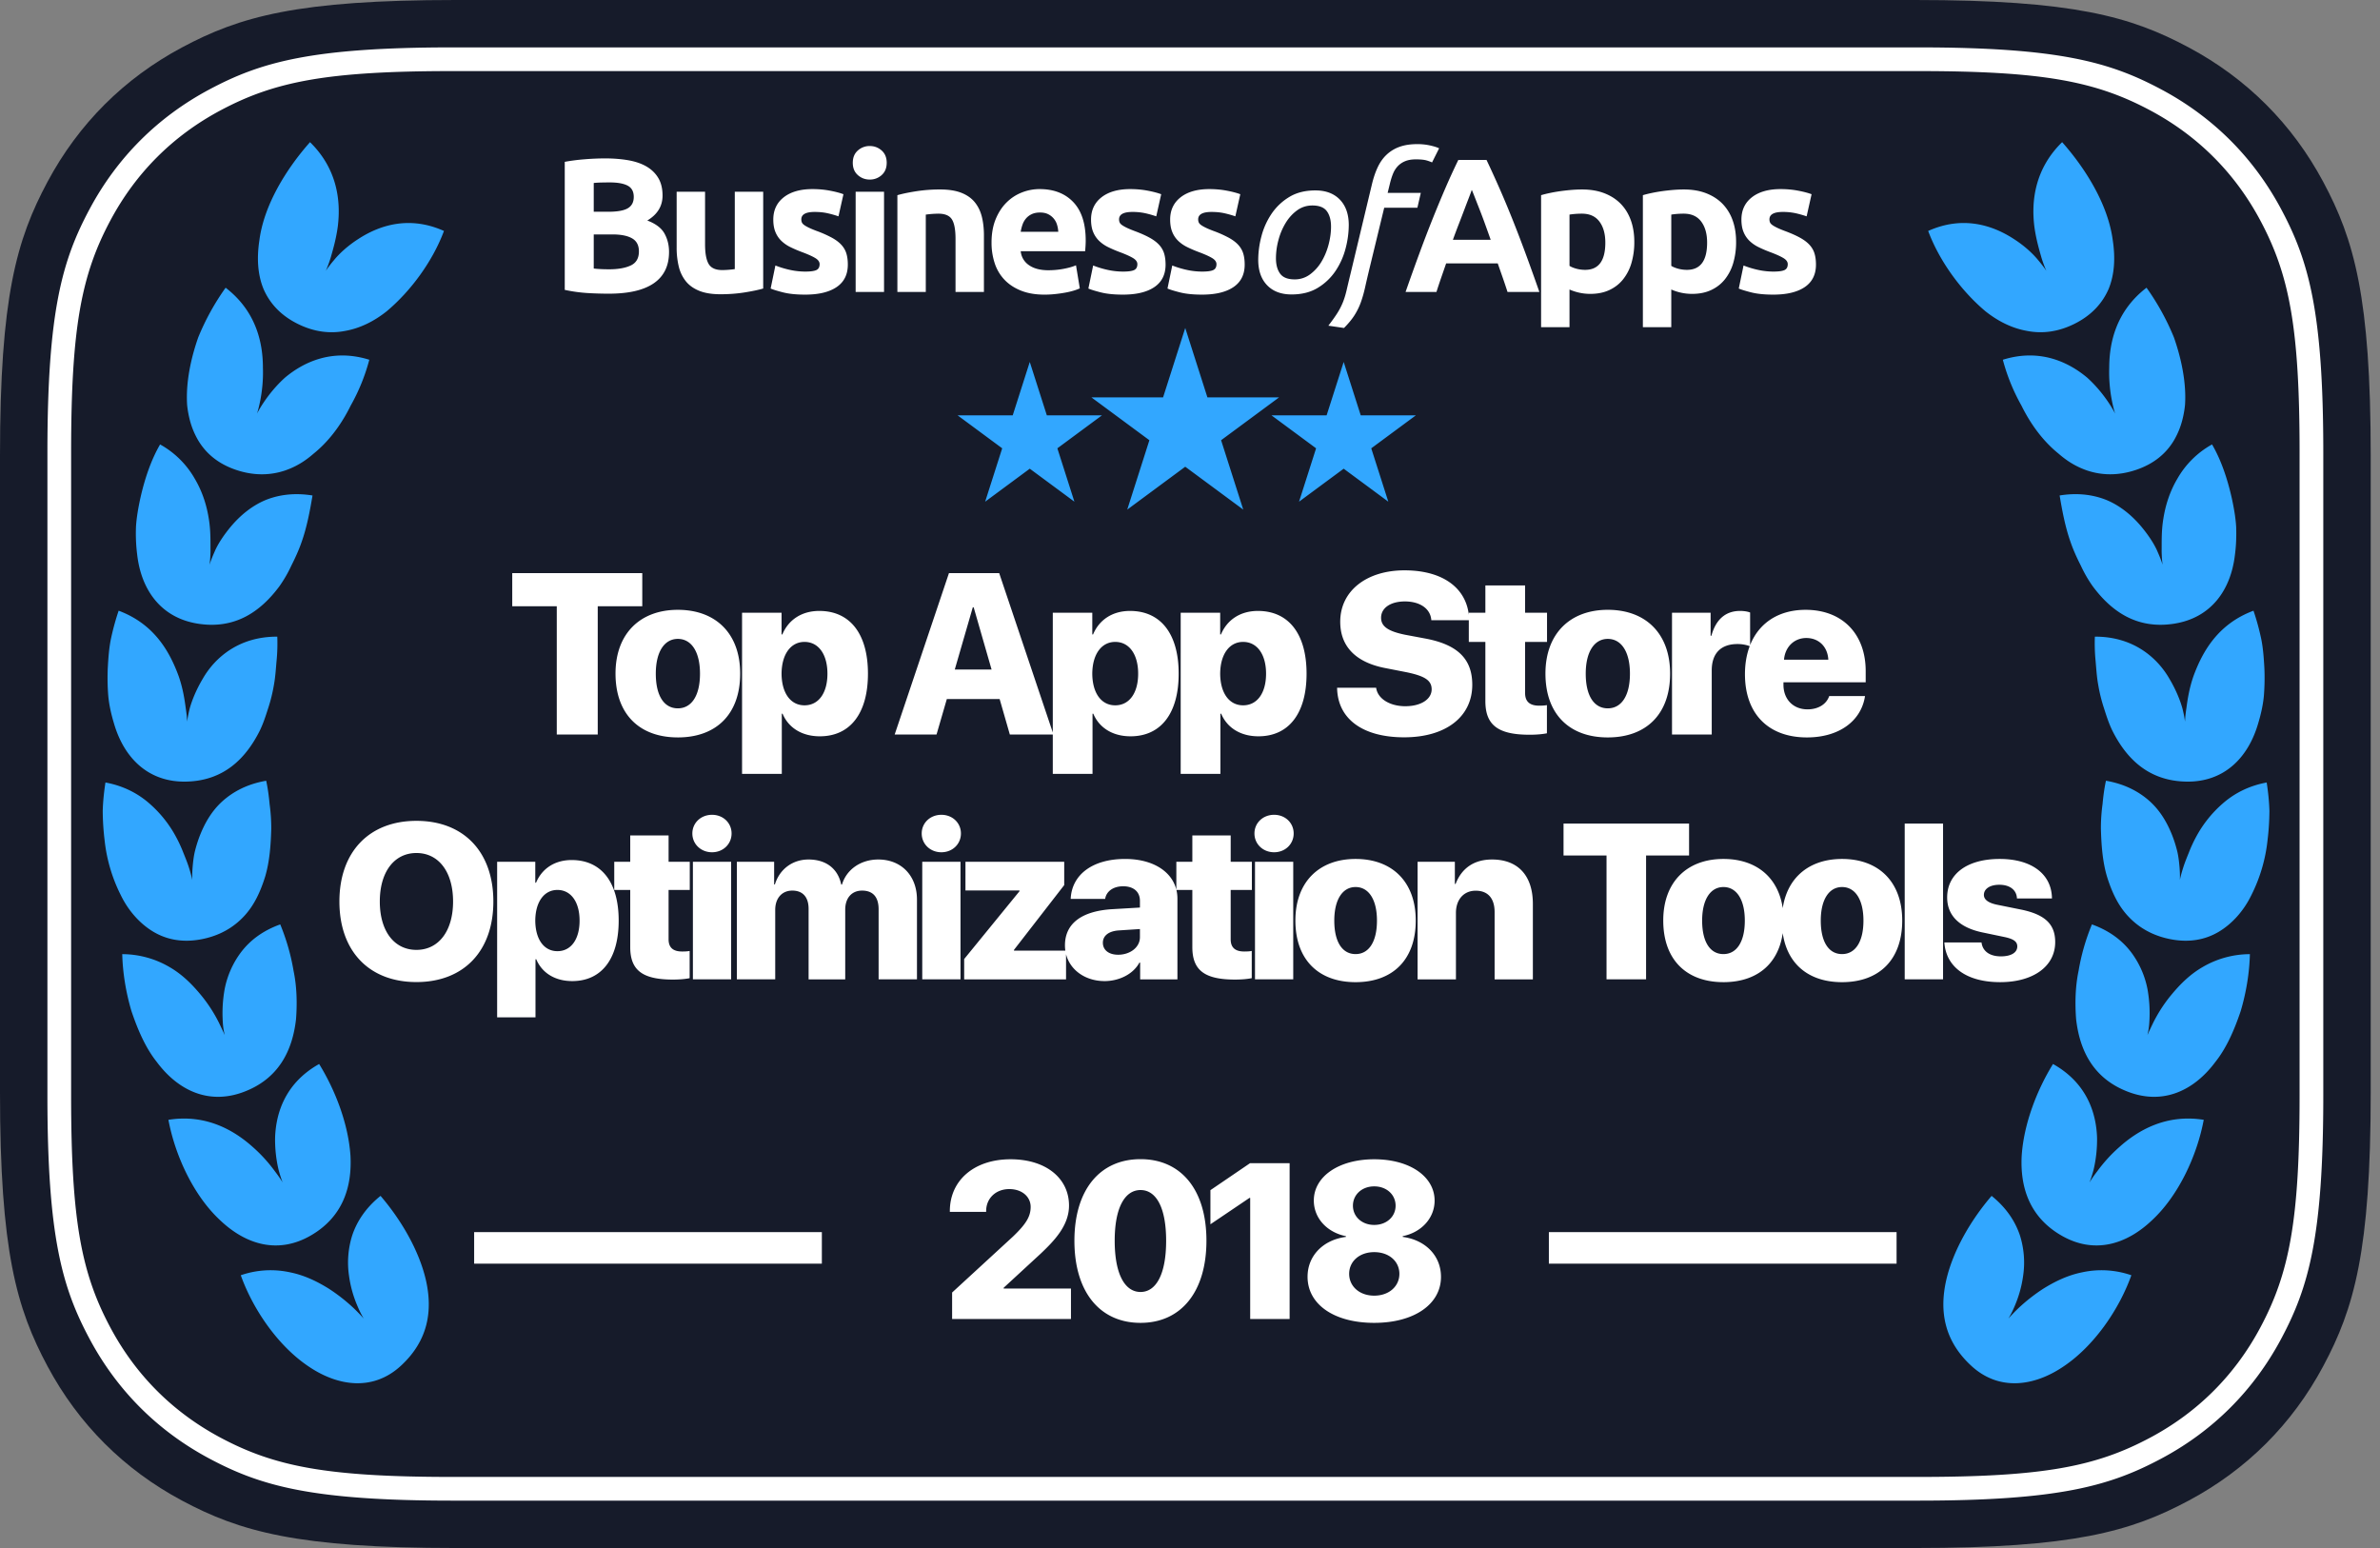 <svg width="246" height="160" viewBox="0 0 246 160" xmlns="http://www.w3.org/2000/svg"><rect x="0" y="0" width="246" height="160" fill="#808080" stroke="none"/><title>top-aso-tools</title><g fill="none" fill-rule="evenodd"><path d="M47.119 0h150.802c16.384 0 22.325 1.705 28.315 4.907 5.99 3.201 10.69 7.9 13.894 13.886 3.204 5.986 4.91 11.924 4.91 28.299v65.816c0 16.375-1.706 22.313-4.91 28.3-3.203 5.986-7.904 10.684-13.894 13.885-5.99 3.202-11.931 4.907-28.315 4.907H47.119c-16.384 0-22.326-1.705-28.315-4.907-5.99-3.201-10.691-7.9-13.895-13.886C1.706 135.221 0 129.283 0 112.908V47.092c0-16.375 1.706-22.313 4.91-28.3 3.203-5.986 7.904-10.684 13.894-13.885C24.794 1.705 30.734 0 47.119 0z" fill="#161B2A" fill-rule="nonzero"/><path d="M46.784 7.347c-12.908 0-18.366 1.053-24.013 4.072-4.898 2.617-8.726 6.444-11.346 11.338-3.02 5.645-4.074 11.1-4.074 24v66.486c0 12.9 1.054 18.355 4.074 24 2.62 4.894 6.448 8.72 11.346 11.338 5.647 3.019 11.105 4.072 24.013 4.072h151.471c12.909 0 18.367-1.053 24.014-4.072 4.897-2.617 8.726-6.444 11.345-11.338 3.02-5.645 4.074-11.1 4.074-24V46.757c0-12.9-1.054-18.355-4.074-24-2.619-4.894-6.448-8.72-11.345-11.338-5.647-3.019-11.105-4.072-24.014-4.072H46.785zm0-2.449h151.471c14.564 0 19.845 1.515 25.17 4.361 5.324 2.846 9.503 7.022 12.35 12.344 2.847 5.32 4.364 10.599 4.364 25.154v66.486c0 14.555-1.517 19.833-4.364 25.154-2.847 5.322-7.026 9.498-12.35 12.344-5.325 2.846-10.606 4.361-25.17 4.361H46.785c-14.564 0-19.846-1.515-25.17-4.361-5.324-2.846-9.503-7.022-12.35-12.344-2.848-5.32-4.364-10.599-4.364-25.154V46.757c0-14.555 1.516-19.833 4.364-25.154 2.847-5.322 7.026-9.498 12.35-12.344s10.606-4.361 25.17-4.361zM61.37 24.23v3.524c.223.028.465.047.728.06.263.013.552.02.868.02.919 0 1.661-.131 2.225-.394.566-.263.848-.748.848-1.458 0-.63-.237-1.08-.71-1.348-.472-.27-1.149-.404-2.028-.404H61.37zm0-2.343h1.497c.946 0 1.622-.121 2.029-.364.407-.243.61-.634.61-1.172 0-.552-.21-.938-.63-1.162-.42-.223-1.037-.334-1.852-.334-.263 0-.545.003-.847.01a9.568 9.568 0 0 0-.807.048v2.974zm1.556 8.467a36.39 36.39 0 0 1-2.237-.068 15.906 15.906 0 0 1-2.315-.325V16.728c.631-.118 1.32-.207 2.07-.266a26.827 26.827 0 0 1 2.088-.09c.867 0 1.665.064 2.394.188.729.126 1.356.339 1.881.64.525.303.936.7 1.232 1.192.295.492.443 1.1.443 1.82 0 1.09-.526 1.95-1.576 2.58.867.33 1.458.775 1.773 1.34.315.564.473 1.2.473 1.91 0 1.43-.522 2.507-1.567 3.229-1.043.722-2.597 1.083-4.66 1.083zm15.959-.532c-.5.145-1.143.28-1.931.404-.788.125-1.616.187-2.482.187-.88 0-1.613-.118-2.197-.354-.585-.237-1.048-.568-1.389-.995a3.865 3.865 0 0 1-.73-1.526 8.2 8.2 0 0 1-.216-1.95V19.82h2.936v5.416c0 .944.124 1.627.374 2.048.249.42.716.63 1.399.63.21 0 .434-.01.67-.03.236-.02.447-.043.63-.069V19.82h2.936v10.003zm4.354-1.752c.538 0 .919-.052 1.143-.157.223-.106.335-.309.335-.611 0-.236-.145-.442-.433-.62-.29-.178-.73-.378-1.32-.601-.461-.17-.878-.347-1.252-.532a3.649 3.649 0 0 1-.955-.66 2.656 2.656 0 0 1-.611-.915c-.145-.354-.217-.781-.217-1.28 0-.97.361-1.739 1.083-2.304.723-.564 1.715-.846 2.976-.846.63 0 1.234.056 1.812.167.578.111 1.038.233 1.38.364l-.513 2.285c-.341-.12-.712-.224-1.113-.316-.4-.091-.85-.138-1.35-.138-.92 0-1.378.256-1.378.769 0 .118.02.223.058.314.04.093.118.18.236.266.119.086.28.178.483.277.204.1.463.208.779.328a11.98 11.98 0 0 1 1.596.705c.42.23.751.481.995.75.243.268.414.566.512.894.098.327.147.707.147 1.139 0 1.022-.383 1.794-1.152 2.319-.769.524-1.855.785-3.26.785-.92 0-1.685-.078-2.296-.236-.61-.156-1.035-.289-1.27-.394l.492-2.382c.499.197 1.01.35 1.537.463a7.449 7.449 0 0 0 1.556.167zm5.202 2.107V19.82h2.935v10.357h-2.935zm3.21-13.35c0 .538-.174.96-.522 1.27a1.794 1.794 0 0 1-1.23.462c-.474 0-.884-.154-1.232-.463-.348-.308-.522-.731-.522-1.27 0-.538.174-.962.522-1.27a1.799 1.799 0 0 1 1.232-.463c.472 0 .882.155 1.23.463.348.308.522.732.522 1.27zm1.104 3.347c.499-.145 1.143-.28 1.93-.404a15.953 15.953 0 0 1 2.483-.187c.88 0 1.612.115 2.197.344.584.23 1.047.556 1.389.976.341.42.585.918.73 1.496.143.578.216 1.22.216 1.93v5.848h-2.936v-5.494c0-.945-.125-1.614-.375-2.009-.249-.393-.715-.59-1.398-.59a10.316 10.316 0 0 0-1.3.098v7.995h-2.936V20.174zm16.629 3.78a3.053 3.053 0 0 0-.129-.729 1.774 1.774 0 0 0-.907-1.082c-.229-.118-.514-.178-.856-.178-.328 0-.61.057-.847.168-.237.111-.434.26-.591.443a1.983 1.983 0 0 0-.365.64 4.16 4.16 0 0 0-.187.738h3.882zm-6.897 1.123c0-.919.142-1.723.424-2.413.282-.689.653-1.262 1.114-1.722.459-.46.987-.808 1.585-1.044a4.963 4.963 0 0 1 1.843-.354c1.47 0 2.633.45 3.487 1.348.854.9 1.28 2.223 1.28 3.968 0 .17-.006.358-.018.561a37.55 37.55 0 0 1-.04.542h-6.66a1.95 1.95 0 0 0 .847 1.438c.5.353 1.17.531 2.01.531.539 0 1.067-.05 1.586-.148.518-.098.942-.22 1.272-.364l.393 2.382c-.157.08-.368.158-.63.237a8.11 8.11 0 0 1-.878.207c-.321.058-.666.108-1.034.147-.367.04-.736.06-1.103.06-.933 0-1.744-.138-2.433-.414-.69-.276-1.261-.653-1.714-1.133a4.486 4.486 0 0 1-1.005-1.703 6.746 6.746 0 0 1-.326-2.126zm13.596 2.993c.537 0 .919-.052 1.142-.157.223-.106.335-.309.335-.611 0-.236-.144-.442-.433-.62-.29-.178-.729-.378-1.32-.601-.46-.17-.877-.347-1.252-.532a3.663 3.663 0 0 1-.955-.66 2.679 2.679 0 0 1-.611-.915c-.145-.354-.217-.781-.217-1.28 0-.97.362-1.739 1.084-2.304.722-.564 1.714-.846 2.975-.846.63 0 1.235.056 1.813.167.578.111 1.037.233 1.379.364l-.512 2.285a10.69 10.69 0 0 0-1.113-.316 6.081 6.081 0 0 0-1.35-.138c-.92 0-1.38.256-1.38.769 0 .118.02.223.06.314.039.093.118.18.235.266.12.086.28.178.484.277.203.1.463.208.778.328.644.238 1.176.473 1.596.705.42.23.751.481.995.75.243.268.414.566.512.894.098.327.148.707.148 1.139 0 1.022-.384 1.794-1.152 2.319-.77.524-1.856.785-3.26.785-.92 0-1.686-.078-2.297-.236-.61-.156-1.035-.289-1.27-.394l.492-2.382c.499.197 1.01.35 1.537.463a7.457 7.457 0 0 0 1.557.167zm8.176 0c.538 0 .92-.052 1.142-.157.223-.106.336-.309.336-.611 0-.236-.145-.442-.434-.62-.289-.178-.729-.378-1.32-.601-.46-.17-.877-.347-1.25-.532a3.649 3.649 0 0 1-.957-.66 2.656 2.656 0 0 1-.61-.915c-.145-.354-.217-.781-.217-1.28 0-.97.361-1.739 1.083-2.304.722-.564 1.715-.846 2.976-.846.63 0 1.234.056 1.812.167.579.111 1.038.233 1.379.364l-.512 2.285c-.342-.12-.712-.224-1.113-.316-.4-.091-.85-.138-1.35-.138-.919 0-1.38.256-1.38.769 0 .118.021.223.06.314.04.093.119.18.236.266.119.086.279.178.483.277.203.1.463.208.778.328a11.98 11.98 0 0 1 1.596.705c.42.23.752.481.995.75.243.268.414.566.512.894.1.327.148.707.148 1.139 0 1.022-.384 1.794-1.152 2.319-.769.524-1.856.785-3.26.785-.92 0-1.686-.078-2.296-.236-.611-.156-1.035-.289-1.271-.394l.493-2.382c.499.197 1.01.35 1.537.463a7.449 7.449 0 0 0 1.556.167zm9.556.807a2.61 2.61 0 0 0 1.585-.512 4.47 4.47 0 0 0 1.183-1.309c.32-.532.567-1.12.738-1.763.17-.643.256-1.266.256-1.87 0-.67-.144-1.2-.433-1.595-.288-.394-.788-.59-1.497-.59-.59 0-1.12.17-1.587.512-.466.34-.86.777-1.181 1.308a6.7 6.7 0 0 0-.74 1.763 7.282 7.282 0 0 0-.255 1.87c0 .67.143 1.201.433 1.595.289.394.789.59 1.498.59zm-.316 1.556c-1.077 0-1.92-.318-2.532-.955-.61-.637-.915-1.513-.915-2.629a9.6 9.6 0 0 1 .325-2.402 7.545 7.545 0 0 1 1.034-2.324 5.848 5.848 0 0 1 1.832-1.752c.749-.46 1.655-.69 2.719-.69 1.077 0 1.92.32 2.532.955.611.638.917 1.514.917 2.63a9.59 9.59 0 0 1-.326 2.401 7.54 7.54 0 0 1-1.034 2.324 5.86 5.86 0 0 1-1.833 1.753c-.749.459-1.655.689-2.72.689zm9.93-10.496h3.428l-.354 1.536h-3.429l-1.575 6.498c-.159.67-.297 1.267-.414 1.792-.119.525-.26 1.017-.424 1.477-.165.46-.381.902-.65 1.33-.27.426-.634.868-1.093 1.329l-1.616-.237c.393-.512.702-.945.925-1.299a7.08 7.08 0 0 0 .562-1.083c.151-.368.282-.791.395-1.27.11-.48.258-1.1.443-1.861l2.186-9.138c.159-.655.358-1.24.601-1.751.244-.512.552-.942.927-1.29a3.828 3.828 0 0 1 1.33-.798c.511-.183 1.122-.276 1.832-.276.46 0 .896.047 1.31.138.414.092.726.191.936.295l-.729 1.458a4.05 4.05 0 0 0-.542-.198c-.256-.078-.633-.117-1.133-.117-.433 0-.8.062-1.103.187a2.189 2.189 0 0 0-.769.521c-.21.223-.378.493-.502.808-.125.315-.233.67-.325 1.063l-.217.886zm8.698-.315c-.068.199-.168.468-.3.81-.132.34-.283.735-.451 1.181-.17.448-.357.94-.566 1.478-.209.537-.421 1.101-.636 1.69h3.905c-.209-.59-.411-1.157-.607-1.696a59.726 59.726 0 0 0-.558-1.479c-.177-.447-.331-.842-.464-1.183-.133-.34-.24-.607-.323-.8zm3.693 10.555a57.964 57.964 0 0 0-.49-1.46l-.522-1.493h-5.333l-.519 1.496c-.173.5-.334.986-.483 1.457h-3.192c.514-1.47 1.001-2.829 1.462-4.076a132.807 132.807 0 0 1 2.658-6.666c.429-.99.873-1.959 1.334-2.904h2.914c.448.945.89 1.913 1.326 2.904.436.991.875 2.039 1.317 3.14.442 1.104.894 2.278 1.356 3.526.461 1.247.95 2.606 1.464 4.076h-3.292zm10.109-5.1c0-.906-.203-1.631-.61-2.176-.408-.544-1.012-.817-1.813-.817-.263 0-.506.01-.729.03-.224.019-.407.042-.551.068v5.297c.183.118.423.216.718.296.296.078.594.117.896.117 1.392 0 2.089-.938 2.089-2.815zm2.995-.08a7.59 7.59 0 0 1-.295 2.187 4.905 4.905 0 0 1-.868 1.693c-.38.472-.853.84-1.418 1.103-.565.262-1.214.394-1.95.394a5.285 5.285 0 0 1-2.167-.452v3.898h-2.937V20.174c.263-.08.565-.154.906-.226.342-.073.7-.135 1.075-.188.374-.052.755-.095 1.142-.128.388-.032.759-.048 1.114-.048.854 0 1.615.127 2.285.382.67.257 1.235.618 1.694 1.084.46.467.812 1.034 1.055 1.703.243.67.364 1.418.364 2.244zm7.526.08c0-.906-.203-1.631-.61-2.176-.408-.544-1.012-.817-1.813-.817-.263 0-.506.01-.729.03-.224.019-.407.042-.552.068v5.297c.184.118.423.216.72.296.295.078.593.117.896.117 1.391 0 2.088-.938 2.088-2.815zm2.995-.08a7.59 7.59 0 0 1-.295 2.187 4.905 4.905 0 0 1-.868 1.693c-.38.472-.853.84-1.418 1.103-.565.262-1.214.394-1.951.394a5.283 5.283 0 0 1-2.167-.452v3.898h-2.936V20.174c.263-.08.566-.154.906-.226.342-.073.7-.135 1.074-.188.375-.052.756-.095 1.143-.128.388-.032.759-.048 1.114-.048.854 0 1.615.127 2.285.382.67.257 1.235.618 1.695 1.084a4.668 4.668 0 0 1 1.054 1.703c.243.67.364 1.418.364 2.244zm3.862 3.073c.538 0 .919-.052 1.142-.157.223-.106.335-.309.335-.611 0-.236-.144-.442-.433-.62-.29-.178-.729-.378-1.32-.601-.46-.17-.877-.347-1.252-.532a3.663 3.663 0 0 1-.955-.66 2.665 2.665 0 0 1-.61-.915c-.146-.354-.218-.781-.218-1.28 0-.97.362-1.739 1.084-2.304.722-.564 1.714-.846 2.975-.846.63 0 1.235.056 1.813.167.578.111 1.037.233 1.379.364l-.512 2.285a10.69 10.69 0 0 0-1.113-.316 6.081 6.081 0 0 0-1.35-.138c-.92 0-1.38.256-1.38.769 0 .118.021.223.06.314.039.093.118.18.236.266.119.086.279.178.483.277.203.1.463.208.778.328.644.238 1.176.473 1.596.705.42.23.751.481.995.75.243.268.414.566.512.894.098.327.148.707.148 1.139 0 1.022-.384 1.794-1.152 2.319-.77.524-1.856.785-3.26.785-.92 0-1.686-.078-2.297-.236-.61-.156-1.035-.289-1.27-.394l.493-2.382c.498.197 1.01.35 1.536.463a7.457 7.457 0 0 0 1.557.167zM61.783 75.918h-4.234V62.66h-4.603v-3.422h13.44v3.422h-4.603v13.258zm8.28.3c-3.967 0-6.442-2.403-6.442-6.6 0-4.115 2.533-6.588 6.442-6.588 3.933 0 6.443 2.462 6.443 6.589 0 4.207-2.476 6.6-6.443 6.6zm0-3.005c1.4 0 2.29-1.283 2.29-3.583 0-2.266-.89-3.595-2.29-3.595-1.388 0-2.278 1.33-2.278 3.595 0 2.3.867 3.583 2.278 3.583zm14.619-10.068c3.18 0 5.031 2.37 5.031 6.485 0 4.104-1.839 6.473-4.973 6.473-1.85 0-3.239-.878-3.852-2.335h-.08v6.22H76.7V63.33h4.083v2.243h.081c.636-1.514 2.001-2.428 3.817-2.428zm-1.527 9.756c1.458 0 2.371-1.271 2.371-3.27 0-2-.925-3.284-2.37-3.284-1.435 0-2.36 1.295-2.372 3.283.012 2 .926 3.271 2.371 3.271zm21.223 3.017l-1.053-3.664h-5.459l-1.064 3.664h-4.326l5.61-16.68h5.193l5.61 16.68h-4.511zm-3.829-13.143l-1.862 6.427h3.805l-1.85-6.427h-.093zm16.25.37c3.18 0 5.031 2.37 5.031 6.485 0 4.104-1.839 6.473-4.973 6.473-1.85 0-3.239-.878-3.852-2.335h-.08v6.22h-4.107V63.33h4.083v2.243h.081c.636-1.514 2.001-2.428 3.817-2.428zm-1.527 9.756c1.458 0 2.371-1.271 2.371-3.27 0-2-.925-3.284-2.37-3.284-1.435 0-2.36 1.295-2.372 3.283.012 2 .925 3.271 2.371 3.271zm14.746-9.756c3.18 0 5.031 2.37 5.031 6.485 0 4.104-1.839 6.473-4.973 6.473-1.85 0-3.238-.878-3.851-2.335h-.081v6.22h-4.106V63.33h4.082v2.243h.081c.637-1.514 2.001-2.428 3.817-2.428zm-1.527 9.756c1.458 0 2.372-1.271 2.372-3.27 0-2-.926-3.284-2.372-3.284-1.434 0-2.359 1.295-2.37 3.283.011 2 .925 3.271 2.37 3.271zm9.715-1.814h4.036c.15 1.144 1.434 1.907 3.007 1.907 1.654 0 2.73-.74 2.73-1.746 0-.924-.706-1.375-2.602-1.768l-2.186-.428c-3.077-.59-4.662-2.254-4.662-4.785 0-3.237 2.776-5.318 6.64-5.318 4.175 0 6.638 2.023 6.685 5.156h-3.91c-.08-1.214-1.203-1.942-2.73-1.942-1.48 0-2.463.67-2.463 1.687 0 .902.74 1.4 2.487 1.757l2.163.405c3.296.636 4.776 2.127 4.776 4.762 0 3.318-2.74 5.433-7.043 5.433-4.257 0-6.882-1.884-6.928-5.12zM153.53 60.51h4.106v2.82h2.267v3.017h-2.267v5.283c0 .867.463 1.306 1.446 1.306.323 0 .566-.011.81-.058v2.913c-.394.081-.995.15-1.793.15-3.274 0-4.569-1.005-4.569-3.479v-6.115h-1.712V63.33h1.712v-2.82zm12.653 15.709c-3.968 0-6.443-2.404-6.443-6.6 0-4.116 2.533-6.59 6.443-6.59 3.932 0 6.442 2.463 6.442 6.59 0 4.207-2.475 6.6-6.442 6.6zm0-3.006c1.399 0 2.29-1.283 2.29-3.583 0-2.266-.891-3.595-2.29-3.595-1.388 0-2.279 1.33-2.279 3.595 0 2.3.867 3.583 2.279 3.583zm6.638 2.705V63.33h3.99v2.381h.081c.463-1.699 1.48-2.566 2.96-2.566.417 0 .764.058 1.042.162v3.491a3.668 3.668 0 0 0-1.307-.231c-1.723 0-2.66.97-2.66 2.728v6.623h-4.106zm13.878-9.975c-1.26 0-2.197.936-2.301 2.242h4.58c-.07-1.34-.983-2.242-2.279-2.242zm2.371 5.999h3.701c-.393 2.6-2.706 4.277-6.002 4.277-4.014 0-6.408-2.462-6.408-6.531 0-4.069 2.417-6.658 6.269-6.658 3.794 0 6.21 2.485 6.21 6.334v1.156h-8.5v.254c0 1.503 1.006 2.544 2.487 2.544 1.098 0 1.954-.52 2.243-1.376zM43.044 84.841c4.88 0 7.95 3.203 7.95 8.337s-3.07 8.326-7.95 8.326c-4.891 0-7.962-3.192-7.962-8.326s3.082-8.337 7.962-8.337zm0 3.325c-2.29 0-3.786 1.942-3.786 5.012 0 3.058 1.485 5 3.786 5 2.29 0 3.786-1.942 3.786-5 0-3.07-1.497-5.012-3.786-5.012zm16.046.726c3.071 0 4.858 2.288 4.858 6.261 0 3.962-1.775 6.25-4.802 6.25-1.786 0-3.127-.848-3.718-2.254h-.079v6.004h-3.964V89.07h3.942v2.166h.078c.614-1.462 1.932-2.344 3.685-2.344zm-1.474 9.42c1.407 0 2.29-1.228 2.29-3.159 0-1.93-.894-3.17-2.29-3.17-1.384 0-2.278 1.25-2.289 3.17.011 1.93.893 3.159 2.29 3.159zm7.526-11.965h3.965v2.723h2.189v2.913h-2.19v5.1c0 .838.447 1.262 1.397 1.262.312 0 .547-.011.781-.056v2.813c-.38.078-.96.145-1.73.145-3.16 0-4.412-.971-4.412-3.36v-5.904H63.49V89.07h1.652v-2.723zm6.477 14.877V89.07h3.953v12.154h-3.953zm1.976-13.136c-1.15 0-2.032-.848-2.032-1.942 0-1.093.882-1.93 2.032-1.93s2.022.837 2.022 1.93c0 1.094-.871 1.942-2.022 1.942zm2.568 13.136V89.07h3.853v2.344h.078c.48-1.562 1.81-2.578 3.473-2.578 1.81 0 3.038.938 3.384 2.59h.078c.469-1.563 1.943-2.59 3.752-2.59 2.379 0 3.998 1.674 3.998 4.14v8.248h-3.964v-7.243c0-1.272-.592-1.93-1.709-1.93-1.072 0-1.742.77-1.742 1.964v7.21h-3.786v-7.288c0-1.217-.603-1.887-1.686-1.887-1.072 0-1.764.793-1.764 1.987v7.187h-3.965zm19.162 0V89.07h3.954v12.154h-3.954zm1.977-13.136c-1.15 0-2.032-.848-2.032-1.942 0-1.093.882-1.93 2.032-1.93s2.021.837 2.021 1.93c0 1.094-.87 1.942-2.021 1.942zm2.356 13.136v-2.098l5.717-7.009v-.078h-5.583V89.07h10.207v2.411l-5.193 6.697v.078h5.382v2.968h-10.53zm15.912-2.544c1.206 0 2.256-.737 2.256-1.82v-.836l-2.211.145c-1.039.078-1.62.558-1.62 1.272 0 .77.637 1.239 1.575 1.239zm-1.407 2.723c-2.256 0-4.087-1.495-4.087-3.694 0-2.277 1.753-3.55 4.902-3.739l2.848-.167v-.692c0-.971-.692-1.507-1.73-1.507-1.073 0-1.754.558-1.866 1.306h-3.562c.112-2.49 2.233-4.13 5.628-4.13 3.25 0 5.405 1.663 5.405 4.107v8.337h-3.853v-1.73h-.078c-.659 1.228-2.144 1.91-3.607 1.91zm9.079-15.056h3.964v2.723h2.189v2.913h-2.19v5.1c0 .838.448 1.262 1.397 1.262.312 0 .547-.011.781-.056v2.813c-.38.078-.96.145-1.73.145-3.16 0-4.411-.971-4.411-3.36v-5.904h-1.653V89.07h1.653v-2.723zm6.476 14.877V89.07h3.953v12.154h-3.953zm1.976-13.136c-1.15 0-2.032-.848-2.032-1.942 0-1.093.882-1.93 2.032-1.93s2.022.837 2.022 1.93c0 1.094-.871 1.942-2.022 1.942zm8.42 13.427c-3.83 0-6.22-2.322-6.22-6.373 0-3.973 2.445-6.362 6.22-6.362 3.797 0 6.22 2.378 6.22 6.362 0 4.062-2.39 6.373-6.22 6.373zm0-2.902c1.351 0 2.211-1.239 2.211-3.46 0-2.187-.86-3.47-2.211-3.47-1.34 0-2.2 1.283-2.2 3.47 0 2.221.838 3.46 2.2 3.46zm6.41 2.611V89.07h3.852v2.288h.078c.625-1.618 1.899-2.522 3.763-2.522 2.714 0 4.222 1.697 4.222 4.587v7.801h-3.954v-6.953c0-1.384-.658-2.21-1.954-2.21-1.262 0-2.043.95-2.043 2.288v6.875h-3.965zm23.617 0h-4.088v-12.8h-4.444V85.12h12.976v3.303h-4.444v12.801zm7.995.29c-3.83 0-6.22-2.32-6.22-6.372 0-3.973 2.445-6.362 6.22-6.362 3.797 0 6.22 2.378 6.22 6.362 0 4.062-2.39 6.373-6.22 6.373zm0-2.901c1.35 0 2.21-1.239 2.21-3.46 0-2.187-.86-3.47-2.21-3.47-1.34 0-2.2 1.283-2.2 3.47 0 2.221.837 3.46 2.2 3.46zm12.26 2.902c-3.83 0-6.22-2.322-6.22-6.373 0-3.973 2.446-6.362 6.22-6.362 3.797 0 6.22 2.378 6.22 6.362 0 4.062-2.39 6.373-6.22 6.373zm0-2.902c1.352 0 2.212-1.239 2.212-3.46 0-2.187-.86-3.47-2.211-3.47-1.34 0-2.2 1.283-2.2 3.47 0 2.221.837 3.46 2.2 3.46zm6.477 2.611V85.12h3.964v16.104h-3.964zm4.388-8.47c0-2.434 2.077-3.974 5.427-3.974 3.317 0 5.383 1.574 5.405 4.085h-3.618c-.033-.87-.726-1.417-1.82-1.417-.972 0-1.597.424-1.597 1.049 0 .48.447.826 1.362 1.015l2.546.514c2.424.513 3.462 1.507 3.462 3.348 0 2.522-2.29 4.14-5.684 4.14-3.551 0-5.606-1.618-5.773-4.106h3.841c.112.904.838 1.44 2 1.44 1.049 0 1.697-.38 1.697-1.028 0-.49-.369-.77-1.318-.97l-2.3-.48c-2.38-.503-3.63-1.753-3.63-3.616zM98.177 125.177c0-3.18 2.513-5.357 6.276-5.357 3.663 0 6.042 1.964 6.042 4.788 0 2.11-1.608 3.705-2.904 4.944l-3.852 3.55v.077h6.957v3.148H98.412v-2.735l6.287-5.781c1.34-1.284 1.831-2.065 1.831-3.07 0-1.026-.87-1.84-2.21-1.84-1.385 0-2.39.948-2.39 2.276v.078h-3.753v-.078zm19.71 11.551c-4.221 0-6.834-3.214-6.834-8.482 0-5.29 2.646-8.437 6.834-8.437 4.176 0 6.812 3.136 6.812 8.426 0 5.257-2.602 8.493-6.812 8.493zm0-3.192c1.597 0 2.646-1.808 2.646-5.29s-1.05-5.245-2.646-5.245c-1.597 0-2.67 1.774-2.67 5.234 0 3.482 1.062 5.301 2.67 5.301zm11.334 2.79v-12.51h-.078l-4.032 2.723v-3.527l4.099-2.79h4.087v16.105h-4.076zm12.82.402c-4.166 0-6.89-1.92-6.89-4.765 0-2.188 1.63-3.817 3.963-4.119v-.078c-1.954-.39-3.316-1.864-3.316-3.683 0-2.466 2.557-4.263 6.242-4.263 3.697 0 6.243 1.797 6.243 4.274 0 1.797-1.352 3.282-3.295 3.672v.078c2.345.313 3.954 1.942 3.954 4.13 0 2.835-2.781 4.754-6.902 4.754zm0-2.812c1.54 0 2.601-.971 2.601-2.255 0-1.283-1.06-2.243-2.602-2.243-1.53 0-2.59.96-2.59 2.243 0 1.284 1.06 2.255 2.59 2.255zm0-7.31c1.283 0 2.21-.86 2.21-1.987 0-1.138-.927-1.998-2.21-1.998-1.274 0-2.2.86-2.2 1.998 0 1.127.926 1.987 2.2 1.987zm-93.033 4.006v-3.265h35.94v3.265h-35.94zm111.085 0v-3.265h35.939v3.265h-35.94z" fill="#FFF" fill-rule="nonzero"/><path d="M37.601 136.293s-.301-.463-.636-1.262a12.04 12.04 0 0 1-.895-3.202 9.334 9.334 0 0 1 .342-4.159c.482-1.433 1.396-2.839 2.921-4.067 2.101 2.447 3.974 5.602 4.692 8.717.706 3.133.258 6.216-2.584 8.84-2.848 2.632-6.477 2.167-9.574.053-3.12-2.102-5.705-5.843-6.979-9.405a9.42 9.42 0 0 1 5.099-.301c1.543.313 2.85.977 3.984 1.678a18.297 18.297 0 0 1 2.65 2.084c.622.604.98 1.024.98 1.024zm-8.384-14.07s-.212-.51-.43-1.344a13.605 13.605 0 0 1-.353-3.31c.091-2.612 1.106-5.666 4.553-7.596 1.69 2.743 3.003 6.188 3.234 9.423.188 3.236-.758 6.38-4.11 8.31-3.356 1.933-6.691.962-9.38-1.606-2.717-2.534-4.628-6.64-5.323-10.358 3.866-.617 6.777 1.064 8.734 2.824a15.46 15.46 0 0 1 2.267 2.49c.533.69.808 1.167.808 1.167zm-5.995-15.242l-.076-.375a7.06 7.06 0 0 1-.12-1.024 14 14 0 0 1 .19-3.32 9.297 9.297 0 0 1 1.686-3.828c.906-1.196 2.198-2.22 4.063-2.89a22.18 22.18 0 0 1 1.378 4.8c.348 1.66.376 3.382.256 4.985-.363 3.22-1.759 6.157-5.402 7.528-3.6 1.358-6.78-.12-9-3.106-1.163-1.465-1.96-3.323-2.61-5.247-.578-1.945-.906-3.99-.95-5.885a9.708 9.708 0 0 1 4.943 1.369c1.355.796 2.362 1.852 3.21 2.88a15.116 15.116 0 0 1 1.835 2.829l.445.93.152.354zm-3.35-16.027s-.03-.554.044-1.412c.04-.43.091-.935.213-1.486.134-.551.313-1.146.552-1.75.485-1.211 1.172-2.456 2.29-3.474 1.131-1.02 2.61-1.803 4.543-2.136.17.782.278 1.598.354 2.429.113.83.171 1.676.169 2.522-.046 1.695-.166 3.378-.624 4.937-.488 1.562-1.126 2.981-2.202 4.128-1.066 1.143-2.508 2.01-4.41 2.37-1.902.36-3.542.055-4.941-.772-1.386-.826-2.59-2.161-3.392-3.824a16.488 16.488 0 0 1-1.655-5.636 26.624 26.624 0 0 1-.195-3.038c.029-1.006.137-1.995.282-2.935 1.94.357 3.437 1.19 4.59 2.212a12.244 12.244 0 0 1 2.697 3.394c.316.58.57 1.151.774 1.679.215.527.407 1.01.54 1.423.271.827.37 1.369.37 1.369zm-.53-16.364s.06-.55.271-1.383c.233-.832.68-1.942 1.344-3.053 1.283-2.237 3.795-4.37 7.704-4.35a18.56 18.56 0 0 1-.071 2.465c-.076.834-.123 1.684-.276 2.518-.143.835-.344 1.66-.61 2.457-.255.798-.506 1.572-.865 2.3-1.457 2.893-3.746 5.175-7.632 5.242-3.855.068-6.365-2.405-7.416-5.98-.268-.89-.499-1.844-.594-2.825-.084-.98-.1-1.994-.053-3.01.057-1.012.13-2.036.339-3.018.212-.98.476-1.934.781-2.832 3.708 1.384 5.287 4.268 6.207 6.775.436 1.255.612 2.42.725 3.281.135.86.146 1.413.146 1.413zm2.316-16.209s.153-.53.506-1.317c.323-.792.982-1.804 1.825-2.788.855-.982 1.95-1.921 3.307-2.527 1.387-.598 3.073-.851 5.006-.537-.268 1.592-.58 3.294-1.16 4.903-.284.806-.646 1.587-1.025 2.339a13.454 13.454 0 0 1-1.233 2.136c-1.943 2.62-4.583 4.476-8.422 3.873-3.81-.598-5.864-3.467-6.284-7.148a17.386 17.386 0 0 1-.122-2.874c.061-.98.238-1.967.452-2.953.442-1.968 1.09-3.918 2.04-5.551a9.33 9.33 0 0 1 3.605 3.58c.8 1.357 1.221 2.788 1.427 4.092.218 1.307.164 2.477.178 3.356-.015.87-.1 1.416-.1 1.416zm4.904-15.626s.982-1.998 2.896-3.724c2.015-1.686 4.986-3.014 8.714-1.847a20.066 20.066 0 0 1-1.918 4.725c-.76 1.544-1.733 2.974-2.905 4.14-.293.291-.598.567-.915.822-.3.261-.606.505-.929.727a8.244 8.244 0 0 1-2.08 1.044c-1.485.49-3.163.546-4.999-.067-1.836-.613-3.124-1.68-3.95-3.077a8.186 8.186 0 0 1-.912-2.315 10.48 10.48 0 0 1-.22-1.297c-.03-.438-.035-.885-.018-1.341.07-1.826.5-3.787 1.165-5.678a25.265 25.265 0 0 1 2.83-5.129c3.139 2.413 3.855 5.66 3.854 8.277.094 2.666-.613 4.74-.613 4.74zm7.111-14.76s.298-.464.859-1.12c.541-.664 1.415-1.478 2.521-2.184 2.203-1.428 5.274-2.418 8.836-.82-1.161 3.12-3.419 6.207-5.92 8.302-1.292 1.027-2.747 1.762-4.316 2.034-1.522.293-3.175.121-4.906-.747-1.731-.865-2.873-2.11-3.517-3.613-.602-1.476-.697-3.197-.42-5.003.473-3.668 2.792-7.397 5.234-10.15 2.832 2.767 3.195 6.098 2.873 8.699-.17 1.3-.505 2.432-.747 3.274-.26.83-.497 1.329-.497 1.329zm173.914 108.298s.358-.42.98-1.024a18.297 18.297 0 0 1 2.65-2.084c1.134-.7 2.442-1.365 3.985-1.678a9.42 9.42 0 0 1 5.098.301c-1.273 3.562-3.858 7.303-6.979 9.405-3.096 2.114-6.726 2.579-9.573-.053-2.843-2.624-3.29-5.707-2.585-8.84.718-3.115 2.591-6.27 4.692-8.717 1.525 1.228 2.439 2.634 2.922 4.067a9.334 9.334 0 0 1 .342 4.16 12.04 12.04 0 0 1-.895 3.201c-.335.8-.637 1.262-.637 1.262zm8.384-14.07s.275-.478.808-1.166a15.46 15.46 0 0 1 2.267-2.49c1.958-1.76 4.868-3.442 8.735-2.825-.695 3.718-2.607 7.824-5.323 10.358-2.69 2.568-6.024 3.539-9.38 1.606-3.353-1.93-4.298-5.074-4.11-8.31.23-3.235 1.543-6.68 3.233-9.423 3.447 1.93 4.462 4.984 4.553 7.597a13.605 13.605 0 0 1-.353 3.309c-.217.833-.43 1.344-.43 1.344zm5.995-15.242l.153-.353c.105-.222.258-.54.445-.931.387-.774.985-1.8 1.833-2.829.85-1.028 1.856-2.084 3.211-2.88a9.708 9.708 0 0 1 4.943-1.369c-.044 1.896-.372 3.94-.95 5.885-.649 1.924-1.447 3.782-2.61 5.247-2.22 2.987-5.399 4.464-9 3.106-3.643-1.371-5.038-4.308-5.402-7.528-.12-1.603-.092-3.326.256-4.985a22.18 22.18 0 0 1 1.379-4.8c1.865.67 3.157 1.694 4.063 2.89a9.297 9.297 0 0 1 1.686 3.829 14 14 0 0 1 .189 3.319 7.06 7.06 0 0 1-.12 1.024l-.076.375zm3.35-16.027s.1-.542.372-1.369c.132-.413.324-.896.54-1.423a14.41 14.41 0 0 1 .773-1.68 12.244 12.244 0 0 1 2.697-3.393c1.153-1.021 2.65-1.855 4.59-2.212.146.94.253 1.929.282 2.935a26.624 26.624 0 0 1-.194 3.038 16.488 16.488 0 0 1-1.655 5.636c-.802 1.663-2.006 2.998-3.392 3.824-1.4.827-3.04 1.132-4.942.772-1.902-.36-3.344-1.227-4.41-2.37-1.076-1.147-1.714-2.566-2.201-4.128-.458-1.559-.579-3.242-.624-4.937-.003-.846.055-1.692.168-2.522.077-.831.185-1.647.354-2.43 1.933.334 3.412 1.117 4.544 2.137 1.117 1.018 1.805 2.263 2.29 3.473.238.605.417 1.2.551 1.751.122.551.172 1.056.213 1.486.075.858.044 1.412.044 1.412zm.53-16.364s.011-.552.147-1.413c.112-.86.289-2.026.724-3.281.92-2.507 2.5-5.391 6.207-6.775.306.898.57 1.851.782 2.832.209.982.281 2.006.339 3.019a23.018 23.018 0 0 1-.053 3.009c-.096.98-.327 1.936-.595 2.824-1.05 3.576-3.56 6.049-7.416 5.981-3.885-.067-6.175-2.35-7.632-5.242-.359-.728-.61-1.502-.864-2.3a16.518 16.518 0 0 1-.61-2.457c-.154-.834-.2-1.684-.276-2.518a18.56 18.56 0 0 1-.071-2.466c3.909-.02 6.42 2.114 7.704 4.351.664 1.11 1.11 2.22 1.343 3.053.212.832.271 1.383.271 1.383zM223.53 58.38s-.085-.545-.1-1.416c.015-.879-.04-2.049.178-3.356.206-1.304.627-2.735 1.427-4.093a9.33 9.33 0 0 1 3.605-3.58c.951 1.634 1.598 3.584 2.04 5.552.215.986.391 1.974.452 2.953.035.988-.001 1.955-.122 2.874-.42 3.68-2.474 6.55-6.284 7.148-3.839.603-6.479-1.253-8.422-3.873-.47-.661-.881-1.38-1.232-2.136-.38-.752-.742-1.533-1.025-2.34-.58-1.608-.892-3.31-1.161-4.902 1.933-.314 3.62-.061 5.006.537 1.358.606 2.452 1.545 3.307 2.527.843.984 1.502 1.996 1.826 2.788.352.786.505 1.317.505 1.317zm-4.904-15.626s-.707-2.074-.613-4.74c0-2.617.716-5.864 3.855-8.277a25.265 25.265 0 0 1 2.829 5.129c.665 1.891 1.096 3.852 1.165 5.678.018.456.013.903-.018 1.34-.047.445-.121.88-.22 1.298a8.186 8.186 0 0 1-.91 2.315c-.827 1.398-2.115 2.464-3.952 3.077-1.836.613-3.513.557-4.998.067a8.244 8.244 0 0 1-2.08-1.044c-.323-.222-.63-.466-.93-.727-.316-.255-.622-.53-.914-.823-1.172-1.165-2.146-2.595-2.906-4.139a20.066 20.066 0 0 1-1.918-4.725c3.728-1.167 6.699.16 8.714 1.847 1.915 1.726 2.896 3.724 2.896 3.724zm-7.111-14.76s-.236-.498-.497-1.328c-.241-.842-.577-1.975-.747-3.274-.322-2.601.042-5.932 2.874-8.7 2.44 2.754 4.76 6.483 5.234 10.151.276 1.806.18 3.527-.42 5.003-.645 1.503-1.787 2.748-3.517 3.613-1.732.868-3.384 1.04-4.907.747-1.569-.272-3.024-1.007-4.316-2.034-2.5-2.095-4.759-5.181-5.92-8.301 3.563-1.599 6.633-.61 8.836.819 1.107.706 1.98 1.52 2.522 2.185.56.655.858 1.12.858 1.12zm-89.007 5.903l2.291 7.172h7.413l-5.997 4.432 2.29 7.172-5.997-4.433-5.996 4.433 2.29-7.172-5.997-4.432h7.413l2.29-7.172zm-16.069 3.513l1.763 5.517h5.702l-4.613 3.41 1.761 5.515-4.613-3.409-4.613 3.41 1.762-5.517-4.613-3.41h5.702l1.762-5.516zm32.446 0l1.762 5.517h5.702l-4.614 3.41 1.763 5.515-4.613-3.409-4.614 3.41 1.762-5.517-4.614-3.41h5.703l1.763-5.516z" fill="#32A7FF"/></g></svg>